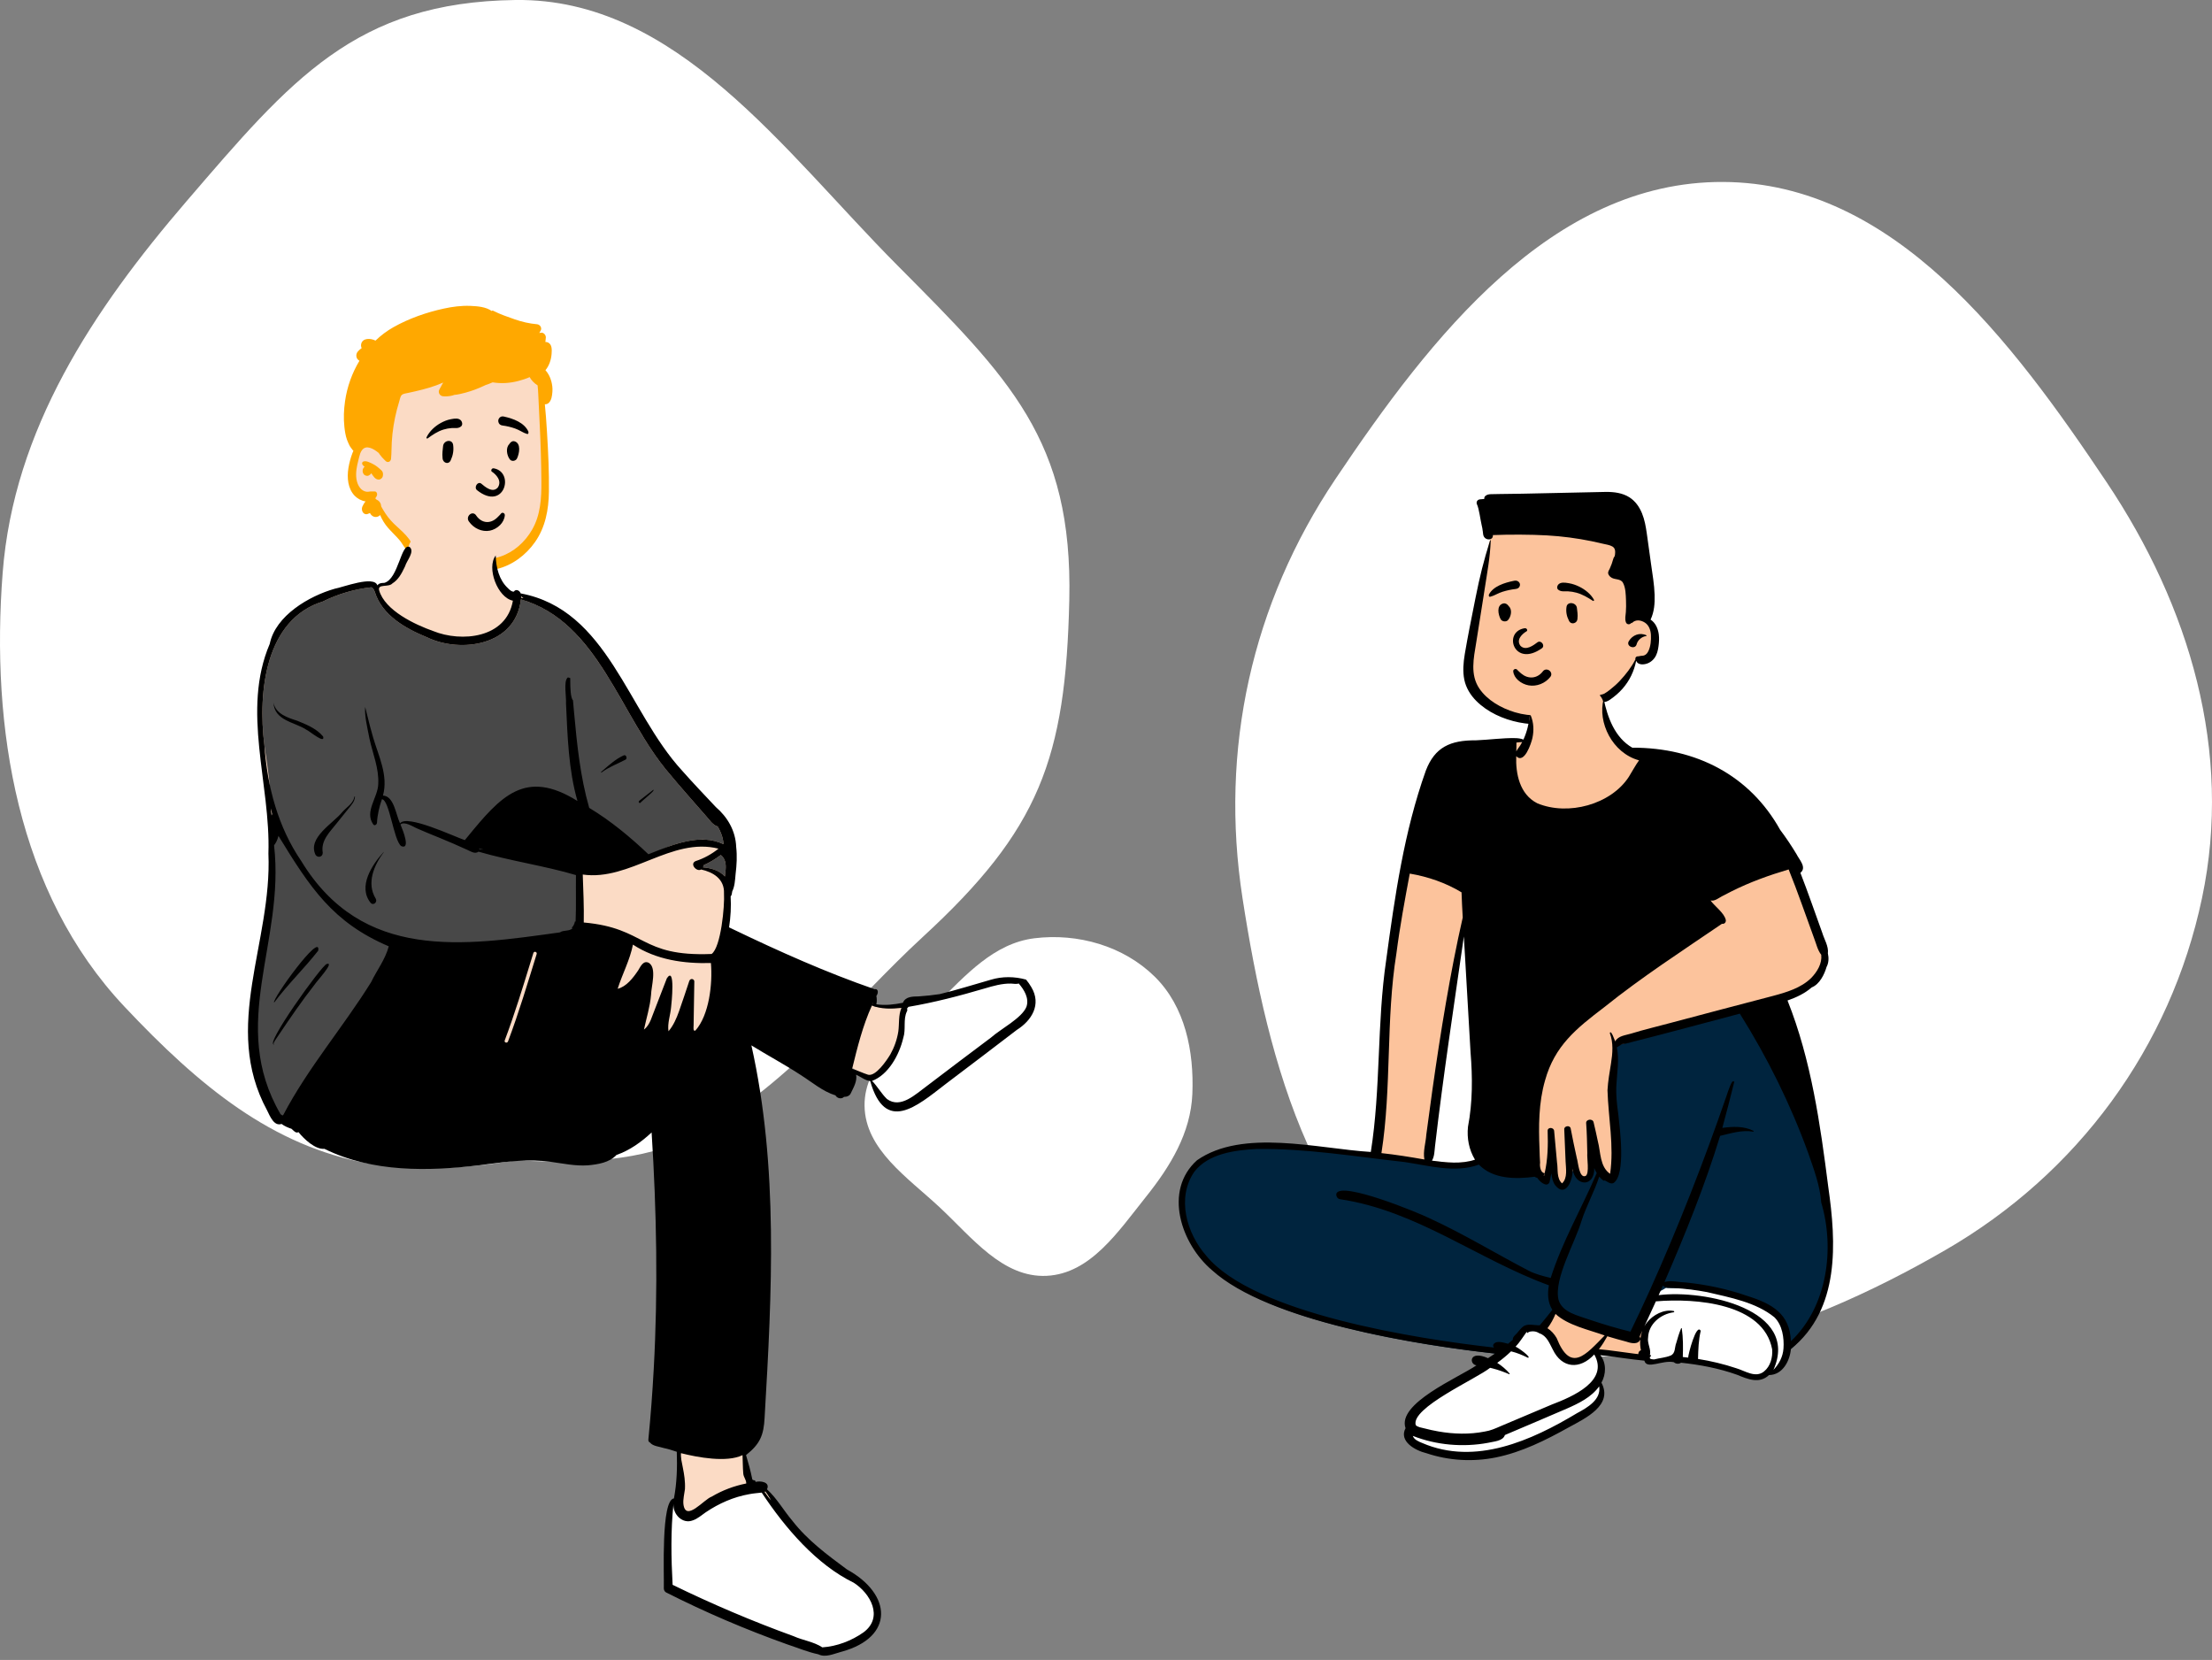 <svg width="693" height="520" viewBox="0 0 693 520" fill="none" xmlns="http://www.w3.org/2000/svg">
<rect x="0" y="0" width="693" height="520" fill="#808080" stroke="none"/>
<path fill-rule="evenodd" clip-rule="evenodd" d="M161.5 0C211.913 -0.653 245.462 47.217 280.988 82.973C316.322 118.535 336.137 137.894 335 188C333.873 237.692 325.66 259.897 289.063 293.549C267.022 313.816 245.589 341.711 217 355.974C201.143 363.885 182.5 364.5 161.5 363.5C144 366.5 129.5 366.5 115.5 364.5C85.306 359.014 62.611 340.448 38.933 315.289C5.413 279.673 -2.935 228.165 0.836 179.412C4.306 134.553 29.104 97.159 58.444 63.037C91.146 25.004 111.331 0.65 161.5 0Z" fill="white"/>
<path fill-rule="evenodd" clip-rule="evenodd" d="M327.932 399.678C314.138 400.361 304.476 387.627 294.394 378.221C284.366 368.866 271.047 360.123 270.858 346.432C270.671 332.854 283.83 323.955 293.512 314.401C302.579 305.455 311.407 295.497 324.066 293.932C337.681 292.249 352.012 296.351 361.769 305.961C371.301 315.35 374.101 329.328 373.555 342.676C373.053 354.958 366.638 365.415 358.947 375.025C350.374 385.736 341.66 398.998 327.932 399.678Z" fill="white"/>
<path fill-rule="evenodd" clip-rule="evenodd" d="M539.804 57.001C593.297 57.221 630.203 106.555 659.975 151.046C686.028 189.98 699.525 235.418 689.884 281.277C680.025 328.174 650.869 367.714 609.394 391.647C563.273 418.261 506.908 438.182 459.302 414.334C412.214 390.746 397.334 333.471 389.271 281.38C382.054 234.76 392.115 189.217 418.39 150.053C448.288 105.487 486.18 56.78 539.804 57.001Z" fill="white"/>
<path fill-rule="evenodd" clip-rule="evenodd" d="M169.816 140.546C169.442 137.005 169.926 129.604 169.958 129.154C170.163 126.312 168.928 115.087 166.592 116.121C162.674 112.777 157.456 112.039 152.577 111.686C142.441 110.954 131.659 112.636 123.832 119.989C119.962 123.808 116.194 129.362 116.497 135.145C112.98 140.626 108.023 148.145 112.404 154.554C113.893 156.601 116.261 157.364 118.131 158.914C121.895 162.186 124.256 166.883 128.055 170.135C138.119 179.885 155.21 181.922 165.098 170.832C172.745 162.801 171.508 150.785 170.163 140.546C169.259 133.662 170.545 147.454 169.816 140.546Z" fill="#FBDBC5"/>
<path fill-rule="evenodd" clip-rule="evenodd" d="M139.036 96.671C141.747 96.081 144.53 95.714 147.298 95.824L147.512 95.833C149.594 95.923 152.232 96.121 154.049 97.427C154.153 97.314 154.322 97.256 154.474 97.335C156.633 98.445 159.008 99.249 161.281 100.047C163.544 100.841 165.892 101.366 168.264 101.577C169.156 101.657 169.92 102.695 169.355 103.627C169.221 103.849 169.09 104.073 168.959 104.298C169.177 104.274 169.396 104.248 169.614 104.225C170.331 104.147 171.048 104.972 171.006 105.726C170.979 106.2 170.932 106.668 170.862 107.13C171.135 107.124 171.407 107.168 171.669 107.288C172.999 107.893 172.906 109.6 172.807 110.899C172.669 112.701 172.043 114.61 170.882 115.959C171.749 116.93 172.363 118.089 172.729 119.466C172.995 120.471 173.142 121.542 173.069 122.588L173.046 122.902C172.956 124.037 172.777 125.294 172.019 126.111C171.63 126.533 171.151 126.686 170.694 126.637C170.97 129.255 171.147 131.887 171.314 134.509L171.392 135.763C171.764 141.824 172.043 147.925 171.97 153.997C171.902 159.671 170.862 165.178 167.634 169.785C164.694 173.98 160.473 177.073 155.698 178.248C153.124 178.883 150.497 178.928 147.892 178.524C146.629 178.327 145.358 178.026 144.16 177.55C142.834 177.022 141.88 176.245 140.988 175.081C140.566 174.529 140.769 173.353 141.609 173.464C142.881 173.63 144.041 173.83 145.26 174.235L145.435 174.295C146.649 174.714 147.906 175.027 149.175 175.16C151.775 175.431 154.414 175.158 156.904 174.308C160.959 172.923 164.451 169.836 166.69 165.957C169.346 161.359 169.647 156.14 169.608 150.854C169.567 145.053 169.392 139.248 169.107 133.453L169.058 132.487C168.907 129.505 168.761 126.521 168.633 123.537C168.593 122.601 168.532 121.658 168.422 120.724C167.421 120.091 166.523 119.219 165.938 118.142C164.762 118.666 163.526 119.045 162.388 119.346C159.753 120.045 157.017 120.214 154.335 119.777C153.612 120.099 152.874 120.382 152.125 120.626C151.923 120.723 151.72 120.818 151.518 120.911C149.712 121.744 147.88 122.45 145.973 122.966L145.505 123.092C144.502 123.359 143.412 123.622 142.344 123.704C142.169 123.777 141.979 123.839 141.772 123.893C140.8 124.148 139.791 124.228 138.795 124.138C137.824 124.05 137.122 122.993 137.657 122.002C138.048 121.28 138.442 120.559 138.84 119.84C137.456 120.462 136.027 120.978 134.585 121.416C133.13 121.858 131.654 122.231 130.176 122.573C129.386 122.755 128.593 122.916 127.804 123.097C127.24 123.227 126.373 123.294 125.913 123.695C125.404 124.135 125.26 125.16 125.067 125.793C124.814 126.615 124.576 127.441 124.359 128.275C123.927 129.942 123.572 131.632 123.298 133.339C123.024 135.048 122.839 136.774 122.737 138.506C122.635 140.236 122.68 141.977 122.515 143.699C122.426 144.612 121.516 145.082 120.844 144.444C120.766 144.369 120.686 144.293 120.607 144.217L120.49 144.101C119.915 143.54 119.358 142.944 118.898 142.274C118.814 142.151 118.735 142.022 118.66 141.89C118.648 141.89 118.637 141.887 118.625 141.877L118.498 141.774C117.093 140.647 114.747 139.178 113.378 141.05C112.941 141.646 112.718 142.406 112.532 143.138L112.207 144.45C111.996 145.306 111.798 146.166 111.683 147.042C111.42 149.004 111.552 151.265 112.804 152.838C113.305 153.467 113.994 153.916 114.763 154.034C115.192 154.098 115.616 154.019 116.041 153.961C116.474 153.903 116.89 153.997 117.323 153.952C118.01 153.879 118.311 154.766 118.054 155.324C117.915 155.623 117.752 155.882 117.566 156.101C117.715 156.239 117.858 156.389 117.995 156.546C118.401 156.687 118.766 156.988 119.038 157.387C119.259 157.709 119.373 158.059 119.393 158.428C119.417 158.519 119.438 158.613 119.457 158.709L119.83 159.36C119.911 159.503 119.993 159.645 120.075 159.783C121.023 161.393 122.076 162.756 123.383 164.04C124.642 165.276 126.009 166.382 127.191 167.707L127.331 167.865C128.433 169.117 129.595 170.633 129.164 172.455C129.053 172.923 128.447 173.26 128.051 172.943C126.778 171.925 126.137 170.311 125.057 169.076C123.946 167.803 122.714 166.659 121.6 165.39C120.546 164.192 119.714 162.834 119.087 161.341C118.837 161.638 118.472 161.85 117.967 161.932C117.099 162.073 116.289 161.524 115.911 160.713C115.668 160.83 115.42 160.934 115.169 161.017C113.853 161.451 113.025 159.873 113.522 158.707C113.787 158.081 114.119 157.539 114.531 157.082C113.244 156.891 111.934 156.174 111.089 155.279C108.967 153.031 108.675 149.652 109.153 146.647C109.406 145.054 109.844 143.442 110.412 141.947C110.51 141.686 110.617 141.424 110.733 141.166C110.668 141.164 110.602 141.134 110.561 141.076C110.177 140.511 109.71 140.048 109.425 139.416C109.163 138.835 108.871 138.248 108.665 137.643C108.239 136.406 108.031 135.009 107.892 133.7C107.605 131.022 107.716 128.36 108.097 125.698C108.744 121.164 110.309 116.825 112.613 113.018C112.488 112.946 112.367 112.861 112.255 112.759L112.2 112.707L112.11 112.62C111.452 111.978 111.509 110.776 112.11 110.126L112.3 109.921C112.54 109.663 112.747 109.46 113.135 109.179C113.193 109.138 113.251 109.099 113.31 109.063C113.107 108.658 113.037 108.185 113.178 107.663C113.672 105.844 116.099 105.908 117.638 106.701C119.34 105.064 121.228 103.642 123.274 102.491C128.146 99.75 133.656 97.839 139.036 96.671ZM113.848 144.575C114.758 144.255 115.967 144.927 116.785 145.331C117.821 145.844 118.703 146.602 119.558 147.404C119.983 147.804 120.059 148.459 119.954 149.019C119.943 149.075 119.933 149.133 119.921 149.191C119.808 149.788 119.189 150.258 118.642 150.241C117.498 150.208 116.953 149.143 116.305 148.24C116.229 148.386 116.133 148.521 116.015 148.622L115.935 148.69C115.666 148.91 115.37 149.087 115.015 149.07C114.763 149.057 114.522 148.987 114.299 148.862C113.744 148.545 113.499 147.77 113.65 147.14C113.744 146.743 113.959 146.432 114.24 146.217L114.136 146.139C113.911 145.971 113.707 145.794 113.547 145.532L113.511 145.47H113.525C113.351 145.148 113.464 144.71 113.848 144.575Z" fill="#FFA800"/>
<path fill-rule="evenodd" clip-rule="evenodd" d="M149.853 165.804C148.685 165.29 147.644 164.434 146.882 163.34C146.618 162.96 146.549 162.558 146.605 162.191C146.667 161.778 146.894 161.404 147.203 161.153C147.513 160.901 147.901 160.776 148.276 160.84C148.601 160.895 148.926 161.087 149.182 161.486L149.236 161.566C149.689 162.226 150.279 162.768 150.951 163.117C151.599 163.453 152.323 163.61 153.073 163.519C154.501 163.345 155.486 162.513 156.532 161.382C156.661 161.239 156.791 161.092 156.922 160.942C157.004 160.807 157.118 160.72 157.245 160.674C157.386 160.623 157.545 160.626 157.691 160.681C157.832 160.734 157.958 160.834 158.042 160.968C158.122 161.095 158.168 161.252 158.153 161.432C158.057 162.604 157.489 163.649 156.682 164.471C155.786 165.383 154.597 166.013 153.478 166.235C152.246 166.478 150.99 166.304 149.853 165.804V165.804ZM154.06 147.728C155.371 148.587 157.369 150.591 155.959 152.721C154.298 154.599 151.907 152.446 150.729 151.472C149.637 150.717 148.41 152.658 149.423 153.539C157.936 160.334 161.391 147.952 154.723 146.717C153.989 146.581 153.716 147.462 154.06 147.728ZM138.805 139.824C138.95 137.885 141.688 137.445 141.961 139.363C142.205 141.082 141.918 142.661 141.2 144.208C140.514 145.686 138.789 144.996 138.659 143.65C138.484 141.846 138.715 141.03 138.805 139.824ZM159.654 138.966C160.035 138.427 160.587 138.059 161.247 138.267C163.311 138.917 162.703 142.075 161.978 143.613C161.584 144.448 160.311 144.659 159.736 143.924C158.798 142.725 158.349 140.331 159.541 139.15C159.574 139.089 159.609 139.028 159.654 138.966ZM141.171 131.341L141.497 131.279C142.505 131.091 143.759 130.911 144.472 131.785C144.851 132.248 144.981 133.11 144.472 133.553C143.578 134.334 142.589 134.031 141.517 134.098C140.633 134.152 139.784 134.31 138.933 134.572C137.066 135.147 135.544 136.198 133.95 137.351C133.741 137.502 133.527 137.214 133.627 137.003C134.547 135.059 136.331 133.462 138.118 132.489C139.072 131.969 140.115 131.539 141.171 131.341ZM157.772 130.47L158.022 130.525C160.737 131.137 164.265 132.359 165.551 135.235C165.6 135.641 165.548 135.728 165.506 135.785L165.492 135.804C165.457 135.853 165.43 135.92 165.266 135.975C165.221 135.964 165.175 135.951 165.129 135.938C164.539 135.772 164.073 135.542 163.622 135.304L163.132 135.044C162.564 134.744 161.991 134.455 161.384 134.241C160.088 133.786 158.755 133.465 157.402 133.293C157.108 133.256 156.826 133.149 156.603 132.966C156.392 132.793 156.23 132.552 156.156 132.233C156.061 131.819 156.088 131.506 156.294 131.133C156.449 130.853 156.67 130.659 156.925 130.547C157.184 130.434 157.479 130.407 157.772 130.47Z" fill="black"/>
<path fill-rule="evenodd" clip-rule="evenodd" d="M488.802 158.88C479.501 158.88 467.494 164.502 466.47 170.26C465.264 177.046 458.802 203.085 460.261 211.435C461.72 219.785 469.583 225.796 482.164 225.796C494.744 225.796 504.135 219.185 506.291 216.915C508.447 214.645 512.442 206.541 512.442 206.541C512.442 206.541 519.179 205.678 519.21 200.387C519.242 195.096 514.831 193.171 514.831 193.171C514.831 193.171 516.404 172.291 512.442 166.855C508.481 161.418 498.104 158.88 488.802 158.88Z" fill="#FCC39C"/>
<path fill-rule="evenodd" clip-rule="evenodd" d="M467.038 169.331C467.045 169.21 466.862 169.196 466.827 169.303C464.821 175.691 463.584 180.669 462.281 187.219L461.897 189.145C460.869 194.284 459.831 199.43 458.954 204.593L458.903 204.902C458.463 207.574 458.21 210.273 458.761 212.951C459.275 215.455 460.681 217.75 462.506 219.578C466.033 223.111 470.934 225.317 475.865 226.304C478.358 226.803 480.93 226.995 483.471 226.822C484.737 226.736 486.002 226.564 487.242 226.31L487.379 226.282C488.629 226.022 489.738 225.712 490.402 224.579C490.569 224.293 490.502 223.804 490.151 223.657C489.49 223.382 489.003 223.267 488.281 223.346C487.591 223.422 486.918 223.622 486.236 223.747C484.934 223.985 483.61 224.105 482.285 224.134C479.682 224.189 477.072 223.875 474.584 223.126C470.308 221.84 465.964 219.379 463.466 215.698C460.527 211.368 461.697 206.112 462.476 201.33L462.499 201.185C463.288 196.297 464.067 191.409 464.824 186.518L465.147 184.422C465.995 178.883 466.796 174.929 467.038 169.331ZM510.448 155.774C508.314 154.418 505.663 154.085 503.156 154.104L502.842 154.108C499.633 154.155 483.478 154.525 478.069 154.639L476.782 154.665C475.079 154.696 471.644 154.729 469.875 154.76L469.773 154.762C468.904 154.778 468.036 154.784 467.168 154.811L467.041 154.815C466.39 154.842 465.849 154.936 465.34 155.377C465.081 155.601 464.98 155.943 465.003 156.268L465.007 156.31L463.718 156.419C462.843 156.494 462.38 157.25 462.727 158.016L462.745 158.053C463.362 159.322 463.834 163.016 464.165 164.381C464.339 165.099 464.478 165.829 464.56 166.563C464.625 167.14 464.632 167.72 464.966 168.228C465.679 169.312 467.684 169.303 467.72 167.767C467.722 167.718 467.72 167.671 467.715 167.625C472.761 167.412 479.649 167.432 484.688 167.723C489.395 167.994 494.08 168.61 498.691 169.552C499.859 169.791 501.024 170.051 502.18 170.334C503.129 170.564 504.294 170.701 505.142 171.195C506.092 171.751 506.074 172.747 505.971 173.696C505.86 174.701 505.676 174.183 505.414 175.1L505.398 175.158C505.128 176.152 504.793 177.135 504.351 178.07C504.099 178.603 503.692 179.116 503.847 179.73C503.933 180.076 504.217 180.445 504.477 180.687C505.663 181.784 507.668 181.085 508.474 182.587C509.318 184.159 509.339 186.287 509.41 188.026L509.415 188.128C509.467 189.326 509.452 190.527 509.37 191.722C509.297 192.811 508.995 193.89 509.382 194.936C509.664 195.697 510.584 195.768 511.066 195.149C511.121 195.078 511.172 195.005 511.219 194.932L511.266 194.859L511.269 194.86C511.223 194.93 511.181 195.001 511.14 195.073C511.095 195.154 511.205 195.242 511.272 195.173C512.406 193.984 514.062 194.221 515.345 195.053C516.644 195.899 517.157 197.506 517.224 198.947C517.299 200.546 517.152 202.42 516.46 203.897C516.169 204.522 515.753 205.097 515.063 205.335C514.75 205.443 514.452 205.428 514.126 205.454C513.787 205.479 513.379 205.643 513.05 205.621C512.622 205.592 512.238 206.062 512.359 206.457L512.368 206.483C512.375 206.502 512.381 206.521 512.388 206.538C512.372 206.552 512.355 206.57 512.344 206.595C511.099 209.046 509.392 211.228 507.505 213.251C506.559 214.263 505.511 215.193 504.415 216.053C503.874 216.478 503.304 216.903 502.703 217.245C502.503 217.357 502.32 217.433 502.095 217.495C501.99 217.523 501.871 217.537 501.769 217.57L501.664 217.605C501.657 217.607 501.65 217.609 501.643 217.611C501.342 217.644 501.088 217.837 500.988 218.138C500.727 218.925 501.201 219.619 502.01 219.835C502.887 220.072 503.713 219.657 504.408 219.181L504.454 219.149C505.871 218.165 507.177 217.062 508.307 215.774C510.543 213.231 511.944 210.287 512.593 207.031C512.753 207.364 512.969 207.654 513.345 207.856C513.928 208.172 514.624 208.172 515.263 208.066C516.549 207.856 517.645 207.1 518.377 206.077C519.137 205.016 519.421 203.728 519.593 202.473C519.763 201.217 519.846 199.956 519.676 198.696C519.432 196.887 518.644 195.099 517.112 194.107C518.259 191.7 518.461 189.001 518.379 186.365C518.279 183.119 517.697 179.838 517.25 176.622L515.979 167.481V167.481L515.927 167.113C515.62 164.962 515.246 162.8 514.411 160.774C513.587 158.777 512.335 156.972 510.448 155.774ZM515.799 199.018C513.698 198.036 511.43 198.941 510.299 200.846C509.316 202.502 512.239 203.597 512.726 201.89L512.74 201.837C513.061 200.544 514.369 199.427 515.733 199.253C515.846 199.238 515.93 199.08 515.799 199.018Z" fill="black"/>
<path fill-rule="evenodd" clip-rule="evenodd" d="M482.643 214.306C483.847 213.836 484.921 213.051 485.707 212.048C485.98 211.7 486.051 211.331 485.993 210.995C485.929 210.616 485.695 210.273 485.376 210.043C485.057 209.812 484.656 209.698 484.27 209.756C483.934 209.807 483.599 209.983 483.334 210.349L483.279 210.422C482.812 211.027 482.203 211.524 481.51 211.844C480.842 212.152 480.094 212.296 479.321 212.212C477.848 212.053 476.833 211.29 475.753 210.253C475.62 210.123 475.486 209.988 475.351 209.851C475.266 209.726 475.149 209.646 475.018 209.604C474.872 209.558 474.708 209.561 474.557 209.611C474.412 209.659 474.282 209.751 474.195 209.874C474.113 209.99 474.066 210.134 474.081 210.299C474.18 211.373 474.766 212.332 475.598 213.084C476.523 213.92 477.749 214.499 478.903 214.701C480.174 214.925 481.47 214.765 482.643 214.306V214.306ZM478.303 197.738C476.951 198.525 474.89 200.362 476.345 202.315C478.057 204.036 480.524 202.062 481.739 201.169C482.866 200.478 484.132 202.257 483.086 203.065C474.305 209.293 470.741 197.944 477.619 196.812C478.376 196.687 478.658 197.494 478.303 197.738ZM494.039 190.493C493.89 188.716 491.065 188.313 490.783 190.071C490.532 191.646 490.828 193.093 491.569 194.512C492.276 195.866 494.055 195.234 494.19 194.001C494.37 192.347 494.132 191.599 494.039 190.493ZM472.533 189.707C472.139 189.212 471.571 188.875 470.889 189.066C468.76 189.662 469.388 192.557 470.135 193.966C470.542 194.731 471.855 194.925 472.448 194.252C473.416 193.153 473.879 190.958 472.649 189.876C472.616 189.82 472.579 189.764 472.533 189.707ZM491.599 182.718L491.262 182.661C490.222 182.489 488.929 182.323 488.193 183.125C487.802 183.549 487.668 184.339 488.193 184.746C489.116 185.461 490.136 185.184 491.242 185.244C492.153 185.295 493.029 185.439 493.907 185.679C495.833 186.207 497.402 187.169 499.047 188.226C499.263 188.365 499.483 188.101 499.38 187.907C498.431 186.126 496.59 184.662 494.747 183.77C493.764 183.294 492.687 182.899 491.599 182.718ZM474.474 181.92L474.216 181.97C471.415 182.531 467.776 183.651 466.45 186.287C466.399 186.659 466.453 186.739 466.496 186.791L466.511 186.809C466.546 186.853 466.575 186.915 466.744 186.966C466.79 186.955 466.838 186.944 466.885 186.932C467.493 186.779 467.975 186.569 468.44 186.351L468.945 186.112C469.531 185.837 470.122 185.572 470.748 185.376C472.085 184.959 473.46 184.664 474.856 184.507C475.159 184.473 475.45 184.375 475.68 184.208C475.898 184.049 476.065 183.828 476.141 183.535C476.239 183.156 476.211 182.869 475.999 182.527C475.839 182.271 475.611 182.093 475.348 181.99C475.081 181.886 474.776 181.862 474.474 181.92Z" fill="black"/>
<path fill-rule="evenodd" clip-rule="evenodd" d="M321.308 307.583C319.983 307.172 318.327 307.067 316.877 306.992C311.751 306.667 306.524 309.301 301.498 310.489C299.298 311.075 296.969 311.766 294.615 312.28C292.524 312.586 290.364 312.815 288.191 312.961C286.435 313.018 284.392 312.873 283.792 314.863C280.263 315.601 277.138 315.908 273.774 315.281C274.089 314.125 274.268 312.917 273.943 311.672C274.107 311.377 274.331 310.978 274.451 310.709H274.046C268.141 308.161 261.755 306.42 255.818 303.78C248.069 300.769 236.658 294.952 227.705 290.98C228.311 287.396 228.536 283.755 228.279 280.216L228.639 279.902C228.757 279.207 228.941 278.374 229.273 277.744C229.696 276.536 229.706 274.887 229.873 273.521C230.223 270.851 230.457 266.829 229.82 263.658C229.542 259.358 226.853 256.042 223.954 253.383C220.394 249.588 216.83 245.885 213.354 241.943C194.121 220.804 192.6 194.18 162.49 186.088L162.476 185.963C162.238 185.677 162.141 185.451 161.871 185.902C160.877 185.491 159.637 185.526 158.805 184.831C157.327 183.378 156.278 181.7 155.592 179.709C155.064 175.945 155.438 170.143 152.379 167.735C148.982 165.541 130.931 163.979 129.374 168.776C128.408 169.754 127.969 170.996 127.667 172.517C126.661 174.568 126.027 176.842 125.014 178.925C122.86 183.596 121.463 182.56 117.661 183.628C117.248 182.636 115.995 182.836 115.081 182.98C104.022 184.655 90.539 189.228 85.803 200.435L86.206 200.379C78.033 216.934 83.334 237.988 84.796 255.532C85.978 271.127 84.626 286.795 81.412 301.342C77.468 316.773 77.241 334.035 85.067 348.003C85.863 349.602 86.831 351.861 88.545 350.858C89.484 351.624 90.539 352.152 91.996 352.613C92.398 352.927 92.814 353.454 93.234 353.68C93.254 353.71 93.931 353.29 93.966 353.278C95.246 355.247 165.497 361.825 172.788 362.847C179.211 363.682 187.697 365.813 192.932 360.819C197.257 359.486 201.783 356.018 205.24 352.574C207.338 385.37 208.498 452.536 210.37 453.004C211.189 453.304 212.294 453.662 213.221 453.949C213.227 456.305 213.39 458.982 213.218 461.298C212.93 463.915 212.202 467.004 211.873 469.754C210.457 469.652 210.04 471.183 209.876 472.223C208.653 480.815 208.69 487.742 208.777 497.186C223.15 506.313 239.995 511.333 256.168 517.231C257.717 518.486 261.074 517.129 262.862 516.79C269.072 515.471 276.128 511.573 274.56 504.424C273.413 499.041 268.594 495.944 264.538 492.778C260.1 489.311 255.422 485.848 251.341 481.721C248.066 478.396 245.621 475.816 242.891 472.063C241.679 470.318 240.388 467.451 238.759 466.165C240.48 463.964 237.002 466.027 235.686 466.154C234.911 462.223 233.952 458.45 232.802 454.679L233.92 454.734C237.59 451.039 239.648 433.299 239.903 428.037C241.743 393.729 241.699 354.187 234.319 325.294C239.925 329.015 246.072 332.124 251.647 335.804C255.163 338.025 258.729 341.107 262.67 342.184C262.927 342.979 263.866 343.288 264.379 342.509C265.084 342.603 265.993 342.288 266.071 341.941C266.792 340.351 267.837 338.637 267.712 336.909C267.712 336.909 266.744 334.488 266.744 334.488C268.912 335.439 271.27 337.438 273.584 337.622C278.259 354.452 287.471 345.024 296.335 338.474C301.684 334.444 307.536 329.994 313.165 325.697C317.942 321.601 327.267 317.714 322.696 309.601" fill="#FBDBC5"/>
<path fill-rule="evenodd" clip-rule="evenodd" d="M117.255 185.03C117.03 184.541 116.759 184.069 116.343 183.976C111.099 184.533 105.904 186.074 101.084 188.456C83.266 194.002 80.697 216.491 82.839 233.534C82.861 233.844 82.963 234.497 83.116 235.481C83.87 240.31 85.866 253.103 85.674 272.422C85.597 280.14 83.88 288.205 82.173 296.228C80.471 304.229 78.778 312.188 78.728 319.717C78.635 333.558 85.008 346.208 87.486 349.368C92.23 355.42 100.912 342.378 110.608 327.813C121.022 312.171 132.605 294.771 141.738 297.374C146.909 298.848 172.7 296.377 181.15 293.894C181.719 293.727 181.635 286.405 181.565 280.358C181.515 276.043 181.473 272.377 181.681 272.422C190.019 274.236 203.46 267.988 208.23 265.771C209.048 265.391 209.611 265.13 209.849 265.047C215.438 263.121 221.397 261.912 226.677 264.457C226.555 262.483 225.849 260.593 224.863 258.924C223.647 258.599 222.742 257.491 221.877 256.433C221.573 256.061 221.273 255.694 220.967 255.37C219.669 253.867 218.359 252.375 217.049 250.883C214.595 248.089 212.141 245.295 209.765 242.422C204.541 236.361 200.325 228.993 196.104 221.615C187.762 207.036 179.399 192.418 163.187 187.774C161.573 202.348 144.282 204.673 133.863 199.686L133.467 199.522L133.078 199.359C126.699 196.662 119.625 192.61 117.395 185.345L117.301 185.131L117.255 185.03ZM227.331 272.422C227.493 270.57 227.198 268.913 225.804 267.841C224.134 269.126 222.344 270.194 220.448 271.036C220.454 271.272 220.348 271.523 220.252 271.708C222.748 271.922 225.347 272.617 227.099 274.58C227.184 273.862 227.268 273.142 227.331 272.422Z" fill="#484848"/>
<path fill-rule="evenodd" clip-rule="evenodd" d="M238.964 466.792L239.2 467.149C247.801 480.161 257.317 489.955 267.416 494.971L267.755 495.138L267.787 495.158C270.666 496.971 273.056 499.847 273.994 502.799C275.091 506.255 274.163 509.513 271.047 511.895L270.951 511.967L270.936 511.978C267.013 514.742 262.385 516.461 257.838 516.804L257.67 516.816L257.449 516.831L257.261 516.706C256.055 515.903 254.895 515.442 252.417 514.675L251.373 514.353L250.942 514.217L250.728 514.148C249.823 513.856 249.217 513.634 248.582 513.356L248.38 513.267L247.705 513.021C235.579 508.593 223.599 503.519 211.81 497.824L211.117 497.489L210.055 496.971L210.03 496.52C209.491 486.625 209.513 478.726 210.281 471.286L210.307 471.043L211.689 471.184C211.487 474.085 214.18 476.54 216.723 475.614L216.8 475.585L216.836 475.572L216.942 475.537C217.658 475.288 218.254 474.927 219.314 474.15L220.098 473.57L220.298 473.425L220.443 473.323C220.513 473.273 220.581 473.226 220.65 473.179L220.746 473.114C225.102 470.174 229.789 468.194 234.55 467.351C234.942 467.274 235.348 467.208 235.791 467.148L236.282 467.085L236.786 467.028L238.351 466.863L238.964 466.792ZM319.351 307.218L319.663 307.578C320.694 308.769 321.477 309.936 321.972 311.14C322.59 312.641 322.72 314.129 322.26 315.567L322.223 315.678L322.214 315.699C321.44 317.616 319.624 319.31 316.149 321.782L315.621 322.154C315.064 322.543 313.561 323.589 313.107 323.913L312.907 324.057C312.09 324.646 311.475 325.122 310.984 325.556L310.903 325.628L309.741 326.499L307.351 328.293L305.577 329.626L304.357 330.544C299.693 334.055 295.191 337.463 290.793 340.813L290.569 340.976L290.393 341.107L290.141 341.297L289.785 341.569V341.569L288.601 342.482L288.365 342.663L288.132 342.839L287.896 343.016L287.657 343.192L287.422 343.363C285.017 345.1 283.244 345.96 281.356 346.079C280.013 346.163 278.746 345.806 277.568 344.962L277.484 344.901L277.447 344.874L277.321 344.751L277.215 344.646L277.111 344.542L277.009 344.437C276.468 343.874 275.976 343.263 275.204 342.232L274.554 341.359L274.294 341.014L274.102 340.763L273.965 340.586C273.543 340.042 273.222 339.664 272.859 339.283L272.739 339.158L271.918 338.315L272.987 337.91C277.301 336.274 280.827 331.075 282.276 325.124L282.328 324.91L282.338 324.877C282.6 324.083 282.695 323.269 282.72 321.94L282.733 320.926L282.739 320.592L282.744 320.367L282.751 320.146C282.806 318.555 282.969 317.649 283.436 316.646L283.495 316.521L283.515 316.481L283.539 316.443C283.568 316.398 283.571 316.391 283.559 316.367L283.313 315.918L283.605 315.516C283.733 315.338 283.875 315.163 284.041 314.975L284.113 314.893L284.275 314.713L284.504 314.674C291.72 313.444 299.127 311.631 307.953 309.037L308.841 308.775L309.284 308.647L309.582 308.561L309.878 308.478C312.797 307.659 314.58 307.344 316.618 307.372L316.791 307.375C316.98 307.379 317.141 307.39 317.414 307.417L317.696 307.445L317.826 307.457L317.95 307.466C318.409 307.5 318.653 307.482 318.892 307.395L318.921 307.384L319.351 307.218Z" fill="white"/>
<path fill-rule="evenodd" clip-rule="evenodd" d="M120.376 182.6C124.891 181.417 125.663 169.746 128.389 171.408C129.965 172.886 127.387 175.674 126.931 177.342L126.731 177.765C125.806 179.708 124.76 181.644 122.937 182.765C121.765 184.095 118.262 182.789 118.777 184.907C120.576 191.292 130.12 195.713 135.745 197.701C144.488 201.242 158.632 200.044 160.687 188.174C155.891 187.227 152.345 177.897 155.301 174.013C155.402 177.786 156.358 181.68 159.105 184.237L159.256 184.387C159.74 184.862 160.366 185.43 160.99 185.325C161.598 184.411 162.779 184.931 163.127 185.895C190.432 190.984 196.515 222.739 213.71 241.43C217.145 245.329 220.736 249.062 224.281 252.843C227.901 255.94 230.462 260.257 230.641 265.327C230.964 268.146 230.804 270.969 230.458 273.793L230.434 274.048C230.273 275.798 230.178 277.678 229.406 279.231C229.272 279.758 229.326 280.423 228.904 280.795C229.088 284.017 228.913 287.297 228.407 290.509L229.725 291.143C244.221 298.105 258.886 304.667 274.002 309.886C275.294 309.633 275.188 311.253 274.563 311.989C274.728 312.855 274.746 313.755 274.552 314.612C277.32 315.04 280.132 314.684 282.864 314.14C283.728 312.087 286.025 312.197 287.8 312.139C290.006 311.99 292.209 311.758 294.399 311.428C299.795 310.128 305.094 308.418 310.438 306.915C314.014 305.83 317.871 305.882 321.459 306.88C322.068 307.617 322.631 308.403 323.106 309.238C326.385 314.721 323.154 319.745 318.576 322.625C311.232 328.238 303.886 333.844 296.508 339.405L295.973 339.818C287.196 346.591 277.321 355.165 272.634 338.679C271.059 338.48 269.678 337.339 268.21 336.667C268.605 338.645 267.426 340.644 266.613 342.34C266.263 343.306 265.306 343.624 264.422 343.615C263.666 344.415 262.246 344.1 261.752 343.151C257.739 341.913 254.424 339.022 250.873 336.775C245.823 333.468 240.526 330.649 235.403 327.482C243.913 365.47 241.832 405.039 239.567 443.708L239.551 444.057C239.271 449.702 238.07 452.373 233.727 455.834C234.484 458.322 235.16 460.82 235.676 463.38C235.859 463.974 236.697 463.415 236.704 464.23C238.247 463.841 241.383 464.257 240.289 466.558C243.386 469.361 245.484 473.158 248.199 476.354C252.981 482.534 259.232 487.134 265.362 491.666C279.452 499.408 280.26 512.823 263.774 517.405L263.609 517.447C261.338 518.036 258.604 519.383 256.404 518.249C253.112 517.566 249.844 516.182 246.623 515.128C233.654 510.501 220.969 505.083 208.678 498.856C208.232 498.63 207.98 498.113 207.969 497.595C208.106 493.323 207.03 469.909 211.139 469.405C212.056 464.622 212.2 459.684 212.034 454.802C210.701 454.35 209.353 453.914 207.972 453.631C206.632 453.176 204.536 453.074 203.638 451.903C203.316 451.777 203.079 451.466 203.127 450.975C203.853 443.638 204.404 436.282 204.805 428.916C206.18 404.213 205.713 379.434 204.147 354.758C200.92 357.767 197.243 360.402 193.148 361.803C190.889 364.244 187.265 364.768 184.181 365.064C180.214 365.329 176.317 364.474 172.402 363.943C165.754 363.04 159.153 363.839 152.554 364.724L150.298 365.027C134.142 366.938 116.681 367.333 101.623 359.888C98.787 360.159 95.268 356.855 93.499 354.648C92.718 355.168 91.951 354.152 91.328 353.618C90.301 353.281 89.136 352.798 88.204 352.093C85.839 352.927 84.564 349.617 83.665 347.817C69.409 321.495 85.286 295.294 84.092 267.381C84.815 245.498 75.557 222.699 84.504 201.711C86.315 192.83 96.901 186.691 104.869 184.434C107.437 183.977 117.158 180.187 118.229 183.374C118.735 182.657 119.6 182.603 120.376 182.6ZM238.633 467.584C237.297 467.738 235.994 467.827 234.673 468.088C229.853 468.941 225.256 470.953 221.114 473.748C219.772 474.65 218.575 475.786 217.036 476.289C213.872 477.527 210.763 474.452 210.995 471.128C210.113 479.482 210.265 488.079 210.722 496.476C223.095 502.511 235.746 507.892 248.626 512.566C251.526 513.877 254.961 514.296 257.624 516.068C262.167 515.759 266.739 514.04 270.554 511.351C276.882 506.617 272.681 499.108 267.435 495.804C255.887 490.186 246.057 478.815 238.633 467.584ZM213.33 455.228C213.089 457.705 214.834 461.563 214.588 466.499C214.399 468.04 213.953 469.655 214.108 471.202C214.818 476.942 220.583 469.648 222.965 468.849C226.346 466.843 230.021 465.478 233.798 464.731C233.775 463.408 232.962 462.879 232.855 461.571C232.702 459.644 232.71 457.793 232.629 455.847C227.717 458.256 218.541 456.553 213.33 455.228ZM239.797 467.209C239.712 467.271 239.621 467.323 239.528 467.37C240.211 468.261 240.802 469.251 241.612 470.017L241.267 469.44C240.806 468.67 240.335 467.903 239.797 467.209ZM87.234 261.851C86.987 262.935 86.536 263.955 85.861 264.823C89.348 295.306 71.406 320.719 87.902 349.062C88.11 349.167 88.3 349.297 88.484 349.46C88.581 349.391 88.678 349.317 88.773 349.244C96.504 334.494 107.51 321.77 116.28 307.654C117.963 304.111 120.733 300.545 121.794 296.451C104.172 288.949 97.132 278.002 87.234 261.851ZM319.153 308.089C318.406 308.377 317.575 308.14 316.777 308.124C313.946 308.059 311.18 308.855 308.472 309.66C300.597 311.982 292.68 314.038 284.611 315.414C284.448 315.596 284.292 315.781 284.15 315.977C284.29 316.232 284.312 316.551 284.109 316.868C282.892 319.375 283.876 322.445 282.991 325.128C281.71 330.561 278.302 336.688 273.216 338.616C274.913 340.359 276.128 342.601 277.875 344.283C282.169 347.456 286.899 342.727 290.404 340.191C297.079 335.107 303.771 330.059 310.481 325.031C313.487 322.345 320.138 318.959 321.576 315.4C322.498 312.672 320.82 310.013 319.153 308.089ZM273.156 315.016C270.283 321.333 268.624 328.049 266.965 334.832C268.691 335.343 270.28 336.145 271.976 336.684C274.365 337.264 277.738 332.286 278.936 330.31C280.171 328.1 281.036 325.672 281.437 323.128C281.775 320.637 281.415 318.05 282.42 315.742C279.307 316.085 276.15 316.157 273.156 315.016ZM102.357 301.981C105.055 301.166 98.918 307.747 98.564 308.449C94.573 313.529 90.917 318.895 87.289 324.276L86.189 325.91C86.083 326.076 85.355 327.236 85.882 327.089C85.93 327.075 85.952 327.143 85.914 327.172C82.559 327.812 100.739 302.429 102.357 301.981ZM168.129 298.875C168.347 298.166 167.311 297.863 167.093 298.568L166.405 300.801C163.81 309.238 161.23 317.687 158.128 325.927C157.869 326.619 158.906 326.92 159.164 326.236C162.538 317.269 165.295 308.055 168.129 298.875ZM198.297 295.921C197.351 300.762 194.961 305.126 193.511 309.753C196.233 309.106 198.33 306.371 199.916 304.019L199.964 303.941C200.712 302.699 201.582 300.759 203.282 301.635C205.862 303.251 204.014 308.982 203.966 311.699C203.638 315.423 202.516 318.906 201.75 322.523C203.717 321.074 204.282 318.216 205.241 315.989L208.931 306.446V306.446C211.643 302.439 210.383 314.438 210.243 315.571C210.023 318.058 209.051 320.561 209.432 323.065C210.962 321.29 211.925 319.06 212.735 316.798C213.858 313.651 214.883 310.463 215.951 307.295C216.321 306.28 217.722 306.636 217.519 307.754C217.45 311.349 217.395 314.945 217.342 318.54L217.302 321.236C217.295 321.748 217.06 323.241 217.879 322.828C222.18 317.961 223.283 308.228 222.723 301.689C214.269 301.909 205.643 300.727 198.297 295.921ZM273.534 314.08C273.499 314.198 273.459 314.317 273.42 314.436C273.444 314.441 273.47 314.447 273.494 314.454C273.51 314.328 273.524 314.204 273.534 314.08ZM85.889 314.08C84.951 313.333 100.715 291.511 99.693 297.81C95.296 303.42 90.167 308.337 85.889 314.08ZM225.099 265.859C210.358 262.125 197.376 276.074 182.572 273.967C182.743 278.962 182.981 283.992 182.887 288.99C202.547 290.739 200.31 299.761 222.942 298.852C225.867 296.74 227.068 283.796 226.821 279.889C227.01 275.269 223.322 273.195 219.649 272.385C218.322 273.248 215.941 270.671 217.912 269.764C220.506 268.923 222.933 267.6 225.099 265.859ZM116.345 183.976C111.1 184.533 105.906 186.074 101.086 188.456C83.268 194.002 80.699 216.491 82.841 233.534C83.729 246.494 87.157 259.169 94.363 269.708C113.55 301.257 145.328 296.262 175.429 292.089C176.514 291.275 178.352 291.853 179.398 290.777C179.289 290.737 179.19 290.681 179.106 290.611C179.608 290.189 179.997 289.447 180.113 288.659L180.33 288.682V288.682C180.542 283.789 180.372 278.992 180.441 274.138C170.55 271.213 159.943 269.718 149.919 266.805C148.78 267.662 147.466 266.676 146.353 266.21C143.468 264.887 140.557 263.63 137.625 262.433L136.891 262.135C134.98 261.363 133.07 260.571 131.176 259.745L130.467 259.434C129.382 258.955 126.643 257.185 125.46 258.29L125.555 258.512C126.257 260.163 128.674 266.271 125.703 265.063C123.29 263.236 122.039 250.497 119.649 250.384C118.827 252.756 118.238 255.217 118.104 257.753C118.055 258.323 117.36 258.804 116.942 258.271C114.107 254.246 118.389 249.862 118.503 245.614C118.773 240.674 116.746 236.052 115.737 231.324L115.675 230.998C115.082 227.93 114.161 224.211 114.406 221.46L114.994 223.848C115.584 226.238 116.188 228.628 116.881 230.984C118.602 236.868 121.709 242.931 119.982 249.227C123.446 249.351 124.031 255.246 125.332 257.938C127.437 254.993 142.249 262.055 145.629 263.188L146.281 262.39C156.867 249.448 164.509 240.688 180.915 250.926C178.081 241.067 177.807 230.596 177.324 220.358C177.49 218.41 176.446 213.273 177.918 212.209C178.173 212.25 178.422 212.333 178.656 212.444L178.656 213.453C178.663 215.408 178.748 218.649 179.508 219.385L179.857 223.256C180.77 233.321 181.806 243.378 184.594 253.078C191.285 257.111 197.39 262.162 203.133 267.61L203.787 267.353C210.884 264.551 219.423 260.96 226.678 264.457C226.557 262.483 225.85 260.593 224.865 258.924C223.221 258.484 222.145 256.615 220.969 255.37C217.239 251.05 213.411 246.829 209.767 242.422C194.219 224.386 187.605 194.769 163.189 187.774C161.575 202.348 144.284 204.673 133.864 199.686L133.469 199.522C126.992 196.826 119.672 192.758 117.397 185.345L117.303 185.131C117.069 184.608 116.79 184.075 116.345 183.976ZM120.188 266.913C120.207 266.891 120.244 266.921 120.228 266.946C117.192 271.054 114.721 276.657 117.739 281.564C118.296 282.669 116.993 283.73 116.159 282.888C111.971 277.76 116.617 270.809 120.188 266.913ZM225.806 267.841C224.136 269.126 222.346 270.194 220.45 271.036C220.456 271.272 220.35 271.523 220.253 271.708C222.749 271.922 225.349 272.617 227.101 274.58C227.186 273.862 227.269 273.142 227.333 272.422C227.494 270.57 227.2 268.913 225.806 267.841ZM111.015 249.682L111.035 249.583C111.048 249.47 111.206 249.463 111.202 249.583C111.144 251.051 110.153 252.096 109.314 253.141C108.068 254.693 106.823 256.244 105.577 257.794C103.494 260.497 100.425 263.214 101.115 267.129C101.128 268.52 99.512 268.818 98.856 267.795C96.249 262.432 104.457 257.869 107.224 254.41C108.523 252.912 110.571 251.81 111.015 249.682V249.682ZM150.099 265.782C150.138 265.849 150.166 265.921 150.181 265.995C150.618 266.045 151.053 266.099 151.488 266.156L150.099 265.782V265.782ZM84.807 253.24C84.885 253.8 84.958 254.362 85.028 254.924L85.097 255.486L85.107 255.437C85.143 255.291 85.21 255.164 85.298 255.063L85.328 255.03C85.147 254.436 84.974 253.839 84.807 253.24ZM204.648 247.439C205.694 247.319 200.955 250.994 200.693 251.448C200.311 251.807 199.864 251.17 200.272 250.86C201.744 249.74 203.196 248.59 204.648 247.439ZM195.427 236.629C196.155 236.308 196.649 237.615 195.959 237.979C193.445 239.305 190.786 240.244 188.469 241.989C188.367 242.065 188.24 241.887 188.336 241.805L188.615 241.568C190.749 239.74 192.88 237.754 195.427 236.629ZM85.675 220.105C86.378 223.674 90.18 224.846 93.131 225.797L94.053 226.175C96.659 227.251 99.359 228.461 101.233 230.733C101.968 233.296 96.725 228.831 95.993 228.605C92.413 226.211 85.944 225.804 85.675 220.105ZM163.296 186.784C163.316 186.965 163.326 187.15 163.331 187.336C163.552 187.336 163.771 187.338 163.991 187.345C163.734 187.183 163.499 186.998 163.296 186.784Z" fill="black"/>
<path fill-rule="evenodd" clip-rule="evenodd" d="M460.835 352.268C460.484 355.794 461.203 359.16 462.916 362.007L463.474 362.933L462.413 363.289C460.482 363.938 458.335 364.253 455.848 364.253C453.29 364.253 450.629 363.911 448.491 363.636L447.122 363.46L447.794 362.317C448.335 361.399 448.435 360.287 448.541 359.109C448.57 358.793 448.599 358.466 448.638 358.142C450.663 340.747 453.224 323.125 455.701 306.084C456.353 301.599 457.026 296.962 457.68 292.401L459.555 292.47C460.06 300.913 460.549 309.499 461.023 317.802C461.231 321.453 461.439 325.104 461.649 328.755C462.397 337.984 462.139 345.458 460.835 352.268M460.07 456.579C462.824 456.579 465.583 456.303 468.271 455.76C476.681 454.064 484.322 450.063 490.824 446.446C491.156 446.265 491.493 446.084 491.838 445.898C494.384 444.53 497.551 442.828 499.537 440.752C501.714 438.474 502.089 436.204 500.716 433.608L500.499 433.198L500.726 432.792C502.148 430.249 502.042 427.104 500.469 425.142L499.147 423.494L501.32 423.716C503.512 423.939 505.722 424.242 507.858 424.535C510.229 424.86 512.68 425.196 515.095 425.42L515.766 425.483L515.92 426.104C516.006 426.45 516.112 426.66 516.857 426.66C517.503 426.66 518.371 426.478 519.289 426.286C520.43 426.047 521.722 425.777 522.968 425.777C523.516 425.777 524.009 425.827 524.475 425.93L524.747 425.99L524.94 426.18C525.063 426.302 525.274 426.377 525.488 426.377C525.651 426.377 525.801 426.334 525.902 426.258L526.207 426.029L526.593 426.07C533.324 426.78 539.128 428.026 544.336 429.879L544.359 429.887L544.472 429.934C546.356 430.715 548.303 431.522 550.076 431.522C551.372 431.522 552.425 431.099 553.389 430.189L553.661 429.932L554.045 429.929C557.944 429.894 559.726 425.527 559.972 422.599L560.003 422.231L560.301 421.991C567.096 416.513 571.107 408.99 572.565 398.991C573.892 389.883 572.873 380.281 571.701 372.088C568.989 350.858 566.161 331.825 558.973 313.774L558.637 312.931L559.532 312.622C562.637 311.55 565.009 310.271 566.786 308.712L566.909 308.604L567.064 308.543C569.61 307.538 570.858 303.828 571.179 302.716L571.205 302.626L571.25 302.543C571.769 301.586 571.889 300.254 571.579 298.889L571.545 298.742L571.565 298.593C571.732 297.297 571.175 295.942 570.586 294.508C570.316 293.853 570.038 293.175 569.835 292.501C569.135 290.573 568.436 288.611 567.761 286.713C566.244 282.456 564.676 278.054 563.006 273.771L562.778 273.185L563.281 272.782C564.14 272.092 563.853 271.281 562.614 269.341C562.322 268.883 562.045 268.449 561.834 268.022C560.247 265.386 558.545 262.856 556.775 260.501L556.739 260.453L556.71 260.4C547.631 244.112 531.527 235.141 511.363 235.141L510.952 235.142L510.725 235.011C506.946 232.828 504.249 229.082 502.478 223.56L502.422 223.384L502.443 223.201C502.504 222.692 502.571 222.025 502.548 221.377C502.49 219.738 501.821 218.274 500.712 217.363C498.608 215.633 495.415 215.488 492.323 215.488L491.88 215.489C487.928 215.5 485.138 216.159 483.099 217.563C480.731 219.195 479.422 221.83 479.097 225.617C479 226.75 479.003 227.924 479.006 229.06L479.007 229.376L478.967 229.502C478.683 230.402 478.351 231.267 477.979 232.073L477.596 232.902L476.726 232.528C476.163 232.287 475.449 232.162 474.544 232.148C474.282 232.143 474.028 232.14 473.771 232.14C471.668 232.14 469.419 232.324 467.244 232.503C465.605 232.637 463.91 232.776 462.27 232.838L462.247 232.839C462.247 232.839 462.021 232.837 461.919 232.837C457.932 232.837 455.041 233.44 452.823 234.733C450.434 236.125 448.716 238.36 447.418 241.766C440.451 261.289 437.587 282.318 435.061 300.87C433.628 310.572 433.192 320.518 432.771 330.137C432.326 340.289 431.866 350.787 430.237 361.05L430.108 361.861L429.243 361.807C425.436 361.571 421.322 361.063 416.967 360.525C410.35 359.707 403.507 358.861 396.892 358.861C387.644 358.861 380.631 360.61 375.457 364.205C371.851 367.47 369.985 371.891 370.061 376.992C370.17 384.2 374.139 392.17 380.173 397.295L380.195 397.315C387.822 404.236 401.744 410.24 421.575 415.158C439.81 419.681 458.672 422.139 468.293 423.201L470.674 423.464L468.741 424.806C467.959 425.35 467.245 425.828 466.559 426.269L466.117 426.553L465.632 426.339C464.249 425.73 463.371 425.603 462.878 425.603C462.44 425.603 461.912 425.694 461.883 426.129C461.864 426.414 462.075 426.837 462.52 426.891L464.887 427.175L462.955 428.499C461.664 429.383 459.738 430.449 457.508 431.683C450.212 435.721 439.186 441.824 441.083 447.183L441.207 447.535L441.031 447.867C440.521 448.826 440.478 449.717 440.898 450.59C441.798 452.46 444.615 453.879 447.006 454.457L447.047 454.467L447.087 454.48C451.249 455.873 455.617 456.579 460.07 456.579" fill="#FCC39C"/>
<path fill-rule="evenodd" clip-rule="evenodd" d="M478.855 416.334C478.782 416.224 478.716 416.069 478.68 415.932C478.175 416.622 470.101 423.419 462.117 429.189C454.701 434.547 446.195 438.596 442.893 443.063C441.638 444.761 441 449.737 441.241 450.573C441.781 451.23 447.717 454.18 447.717 454.18C449.059 454.529 459.825 457.334 464.608 456.379C466.367 456.122 479.053 452.222 480.655 451.525L494.287 443.926C494.585 443.8 494.881 443.675 495.176 443.551L495.574 443.399C498.614 442.23 502.493 439.753 501.699 436.183C500.765 432.509 502.44 431.706 502.057 429.286C501.725 427.191 501 425.058 499.842 423.025C495.367 427.859 489.688 427.437 486.827 421.428L486.761 421.306L486.697 421.183C485.761 419.39 484.877 417.113 482.662 416.408C481.44 415.614 479.877 415.449 478.855 416.334ZM519.743 402.85L519.466 403.461C518.12 406.419 515.262 412.566 514.127 414.991C514.38 414.542 514.669 414.111 514.994 413.703C515.945 412.513 514.83 416.109 514.821 419.863C514.813 423.344 515.932 426.961 516.19 427.021C516.507 427.095 520.934 425.004 525.084 425.639C528.435 426.151 533.515 426.729 538.562 428.052C542.665 429.128 546.745 430.953 549.857 431.573C552.385 432.077 552.879 429.445 554.531 429.608C556.019 429.755 556.259 429.72 556.627 429.424C558.693 427.783 560.646 421.298 560.451 418.861C558.737 405.947 532.269 401.784 519.743 402.85Z" fill="white"/>
<path fill-rule="evenodd" clip-rule="evenodd" d="M545.764 316.945L544.903 317.172L506.793 327.416C506.55 327.57 506.368 327.681 506.194 327.782L506.07 327.854L505.349 328.265L505.517 329.054C505.894 330.829 505.95 332.655 505.779 335.205L505.769 335.347L505.748 335.637L505.718 336.031L505.707 336.166L505.5 338.596L505.461 339.084C505.43 339.478 505.408 339.807 505.388 340.152L505.383 340.232L505.354 340.79L505.342 341.029C505.239 343.46 505.418 345.834 505.88 349.268L505.903 349.438L505.969 349.915L506.015 350.332L506.206 352.036L506.272 352.645C506.705 356.661 506.919 359.814 506.863 362.752L506.86 362.899C506.776 366.754 506.16 369.367 505.136 370.266L505.104 370.292L505.077 370.314L505.071 370.315C504.97 370.32 504.805 370.259 504.485 370.073L504.351 369.994C504.268 369.943 504.111 369.848 504.038 369.805L503.958 369.758C503.809 369.673 503.68 369.607 503.544 369.551C503.334 369.464 503.12 369.407 502.908 369.391L502.844 369.387L502.835 369.386L502.776 369.337C502.584 369.171 502.401 368.988 502.233 368.793L502.162 368.709L502.101 368.633L501.689 368.112L501.409 367.646C501.194 367.289 501 366.909 500.825 366.508L500.76 366.356L500.704 366.218L498.259 360.137L498.427 366.654C498.484 368.866 497.622 370.013 496.561 370.025C495.445 370.037 494.302 368.858 493.972 366.766L493.961 366.693L491.623 366.978C491.776 368.29 491.288 370.363 490.507 371.532C490.167 372.039 489.848 372.278 489.62 372.297C489.343 372.319 488.908 372.071 488.323 371.349L488.324 371.349L488.336 371.364L488.311 371.33C487.802 370.631 487.52 369.693 487.372 368.357L487.361 368.261L487.351 368.166L486.533 359.897L485.018 368.075C484.87 368.877 484.703 369.682 484.517 370.492L484.482 370.643L484.457 370.633C484.401 370.612 484.33 370.58 484.247 370.535L484.211 370.515L484.177 370.496C483.671 370.2 483.074 369.603 482.836 369.215L482.814 369.177L482.543 368.704L481.989 368.608C481.893 368.592 481.79 368.549 481.716 368.498L481.689 368.479L481.291 368.168L480.783 368.236C473.365 369.225 467.902 368.391 464.425 364.893L464.321 364.786L463.779 364.226L463.036 364.5C459.731 365.718 415.354 360.345 411.651 360.011L410.829 359.939L410.143 359.88C404.331 359.391 399.102 359.465 394.078 359.517L393.755 359.521L393.306 359.547L392.892 359.573C388.674 359.841 385.34 360.338 382.323 361.288C378.54 362.479 375.552 364.332 373.438 367.024L373.344 367.145L373.241 367.295C370.466 371.411 369.63 376.376 370.594 381.573C371.467 386.28 373.799 390.967 377.061 394.738L377.166 394.858L377.354 395.084C384.256 403.262 398.468 409.837 418.209 415.066L418.809 415.224L419.425 415.384C434.053 419.175 450.489 421.958 466.58 423.823L467.083 423.881L468.078 423.994L471.399 424.368L469.285 422.301L469.295 422.298C469.514 422.228 472.913 422.907 472.913 422.907L473.639 422.327C474.056 421.991 474.369 421.733 474.666 421.477L474.805 421.355L475.364 420.861L475.263 420.257C475.263 420.247 475.267 420.231 475.288 420.194L475.298 420.177C475.298 420.177 477.755 417.416 477.946 417.256L477.978 417.229L478.024 417.192L478.043 417.178C478.487 416.86 483.118 417.013 483.118 417.013C483.118 417.013 486.312 411.803 486.732 411.252L486.833 411.12L487.879 411.112L487.483 410.473C486.906 409.541 486.551 408.496 486.402 407.345L486.388 407.226L486.379 407.148L486.445 407.19C486.888 407.479 487.147 407.767 487.233 408.039L487.243 408.071L487.25 408.098L487.256 408.127L487.29 408.246C487.772 409.874 488.796 411.153 490.297 412.168C491.358 412.886 506.608 417.993 510.382 418.917L510.645 418.981L511.586 419.209L512.26 417.833C513.298 415.701 514.642 412.855 516.293 409.292L517.106 407.533L517.941 405.721L521.916 403.48L524.646 403.523C525.223 403.533 525.754 403.543 526.238 403.552L526.476 403.556L527.981 403.587L528.252 403.615C534.548 404.263 540.681 405.575 546.493 407.535L546.789 407.636L547.096 407.741L547.26 407.793L547.553 407.885C551.659 409.195 554.401 410.531 556.369 412.306C558.654 414.367 559.872 417.061 560.034 420.803L560.039 420.923L560.135 423.5L562.045 421.688C567.731 416.291 571.454 408.967 573.042 400.624C574.5 392.961 574.078 384.742 571.916 377.335L571.884 377.225L571.878 377.15C571.716 375.079 571.325 372.962 570.71 370.647L570.652 370.429L570.592 370.21C570.15 368.603 569.711 367.223 568.922 364.927L568.834 364.673L567.788 361.656C562.363 346.654 555.207 332.049 546.489 318.102L546.224 317.679L545.764 316.945Z" fill="#00243E"/>
<path fill-rule="evenodd" clip-rule="evenodd" d="M468.074 422.151C467.786 421.87 467.665 421.502 467.934 421.069C468.973 419.795 471.127 420.666 472.467 420.961C472.973 420.556 473.475 420.15 473.959 419.722C473.791 418.72 475.045 418.054 475.56 417.281C476.066 416.712 476.542 416.065 477.149 415.588C478.627 414.48 480.675 415.23 482.391 415.179C483.712 413.565 485.073 412.001 486.33 410.333C484.881 407.995 484.779 405.255 485.26 402.649C463.04 394.55 443.807 379.215 419.777 375.671C418.95 375.539 418.487 374.574 418.693 373.867C420.369 370.024 444.458 379.939 448.059 381.735C458.679 386.62 468.627 392.709 478.949 398.082C481.101 399.18 483.469 399.771 485.822 400.342C489.439 388.939 495.557 378.487 500.248 367.494C499.943 366.987 499.684 366.454 499.464 365.907C499.619 371.953 493.498 371.869 492.653 366.133C493.002 369.123 490.648 375.526 487.252 371.325C486.455 370.269 486.173 368.918 486.038 367.554C485.863 368.497 485.665 369.435 485.445 370.37C484.573 372.222 482.193 369.97 481.64 369.004C481.321 368.949 481.023 368.809 480.804 368.638C474.798 369.44 467.724 369.393 463.317 364.838C455.842 367.593 447.569 365.125 440.009 364.025C424.625 362.326 409.18 359.736 393.658 359.934C386.728 360.321 378.552 361.395 374.169 367.076C368.546 375.264 371.724 386.323 377.927 393.411C392.847 411.558 444.062 419.449 468.074 422.151M467.654 428.688C467.383 428.618 467.109 428.554 466.838 428.493C462.483 431.976 441.972 441.021 443.532 446.423C444.084 447.095 445.404 447.248 446.238 447.465C447.691 447.843 449.159 448.17 450.64 448.429C455.429 449.266 460.388 449.411 465.171 448.457C466.93 448.2 468.519 447.479 470.121 446.781C475.299 444.593 481.002 442.176 486.155 440.006C492.702 437.513 504.185 432.599 499.462 424.308C494.988 429.143 489.308 428.721 486.447 422.712C485.461 420.888 484.6 418.429 482.283 417.692C481.06 416.898 479.497 416.733 478.476 417.617C478.402 417.507 478.336 417.353 478.3 417.216C477.149 418.79 476.155 420.448 474.806 421.887C475.269 421.911 480.093 425.34 478.669 425.342C476.957 424.494 475.255 423.788 473.406 423.332C472.066 424.626 470.592 425.831 469.065 426.944C470.548 427.885 471.881 429.037 472.952 430.287C473.045 430.398 472.932 430.54 472.793 430.481C471.13 429.769 469.419 429.143 467.654 428.688M445.578 452.048C462.236 459.236 479.871 451.232 494.077 442.699C497.355 440.941 501.668 438.448 501.005 434.307C498.59 437.701 494.609 439.634 490.788 441.309C484.369 444.097 477.907 446.795 471.472 449.548C470.864 451.485 467.958 451.559 466.201 451.989C458.382 453.446 449.977 452.722 442.618 449.817C443.044 451.029 444.437 451.585 445.578 452.048M512.04 424.06C512.452 424.111 512.863 424.157 513.275 424.201C513.232 423.678 513.561 423.155 514.089 422.993C513.851 421.884 513.763 420.738 513.891 419.612C513.203 421.32 510.981 420.802 509.57 420.309C507.555 419.783 505.552 419.217 503.559 418.613C502.774 420.015 501.941 421.396 500.918 422.666C504.642 422.984 508.331 423.616 512.04 424.06M513.679 418.688C513.778 418.888 513.919 419.101 513.922 419.342C514.023 418.511 514.219 417.69 514.518 416.904C514.238 417.498 513.958 418.093 513.679 418.688M516.029 414.232C517.861 411.938 521.246 410.064 524.376 410.703C524.577 410.745 524.582 411.055 524.376 411.094C520.172 411.643 516.48 414.846 516.334 418.988C516.002 420.863 517.36 422.703 516.902 424.502C516.994 424.508 517.085 424.512 517.174 424.518C517.207 424.638 517.237 424.745 517.276 424.839C516.822 424.912 516.689 425.614 517.225 425.739C517.542 425.813 517.873 425.852 518.211 425.868C519.925 425.423 521.733 425.321 523.372 424.664C524.993 423.976 524.588 422.041 525.16 420.702C525.579 419.157 526.062 417.619 526.67 416.137C526.714 416.018 526.882 416.044 526.896 416.165C527.325 419.122 527.311 422.129 527.207 425.11C527.769 425.165 528.329 425.226 528.89 425.293C528.853 424.46 531.453 414.317 532.823 416.92C532.134 419.782 532.051 422.771 531.977 425.716C536.044 426.36 540.052 427.319 543.951 428.624C546.699 429.424 549.967 431.791 552.634 429.651C554.7 428.01 555.396 425.147 555.202 422.71C552.515 408.295 531.296 406.611 518.77 407.676C517.587 410.299 516.382 412.912 515.162 415.52C515.415 415.071 515.704 414.64 516.029 414.232M558.751 422.429C558.98 419.156 558.407 415.081 555.882 412.642C550.104 407.948 542.013 406.472 534.792 404.773C531.429 404.135 528.019 403.712 524.596 403.501C523.381 403.408 521.839 403.673 520.981 402.719C520.539 403.724 520.092 404.727 519.644 405.73C534.019 403.921 564.01 410.206 555.612 429.123C557.39 427.273 558.569 425.019 558.751 422.429M487.332 411.608C486.671 413.196 485.861 414.708 484.804 416.09C486.006 416.846 486.986 417.962 487.678 419.162C492.108 430.297 496.846 424.332 502.733 418.358C497.751 416.551 491.153 415.198 487.332 411.608M561.076 420.164C572.596 409.231 574.832 391.019 570.576 376.703C570.197 371.394 568.265 366.335 566.534 361.309C561.021 346.063 553.77 331.394 545.075 317.545C534.286 320.392 523.517 323.315 512.703 326.068C511.214 326.379 509.723 326.993 508.194 327.082C507.647 327.416 507.099 327.785 506.53 328.109C507.358 332.005 506.595 335.984 506.401 339.904C506.226 342.99 506.573 346.012 506.999 349.066C507.474 353.508 509.434 367.956 505.508 370.601C504.177 371.217 502.988 369.39 502.414 369.893C501.897 369.547 501.415 369.096 501.022 368.6C499.506 373.309 497.029 377.678 495.498 382.392C493.462 389.32 486.776 400.533 488.26 407.141C489.409 411.222 494.433 412.102 498.059 413.436C502.249 414.836 506.486 416.122 510.793 417.165C512.895 412.88 514.904 408.553 516.876 404.211C525.887 384.176 533.868 363.724 541.001 343.027C541.134 342.568 542.775 337.591 543.075 338.979C543.1 338.836 543.287 338.468 543.357 338.783C542.148 343.643 540.921 348.501 539.593 353.334C542.855 352.895 546.361 352.724 549.346 354.26C549.5 354.339 549.387 354.533 549.235 354.51C545.7 353.921 542.291 355.033 538.896 355.831C534.127 371.423 527.975 386.619 521.463 401.624C523.477 401.008 525.815 401.69 527.917 401.739C534.537 402.396 541.083 403.787 547.337 405.952C555.198 408.4 560.757 411.593 561.076 420.164M567.418 306.387C569.354 304.384 570.875 301.827 570.581 299.114C569.418 297.625 569.033 295.682 568.356 293.96C565.709 286.756 563.252 279.497 560.37 272.37C554.242 274.181 548.212 276.353 542.525 279.206C541.478 279.719 540.443 280.251 539.42 280.802C538.349 281.379 537.18 282.381 535.895 282.094C537.299 284.004 540.192 285.992 540.68 288.2C540.786 288.898 540.27 289.547 539.478 289.39C527.084 297.848 514.285 306.127 502.57 315.547C493.797 322.219 487.062 327.63 484.053 338.456C482.025 345.468 482.019 352.797 482.317 360.007C482.375 361.409 482.377 362.843 482.495 364.254C482.319 365.31 482.653 367.458 483.888 367.497C483.86 367.752 483.772 367.989 483.632 368.197C483.671 368.247 483.712 368.295 483.755 368.344C483.816 368.055 483.876 367.769 483.932 367.48C484.894 363.389 485.023 358.642 484.862 354.287C484.795 353.038 486.788 353.068 486.9 354.287C487.2 357.579 487.5 360.872 487.8 364.164C488.16 366.297 487.593 369.087 489.368 370.709C491.173 369.107 490.576 365.946 490.488 363.878C490.347 360.505 490.194 357.133 490.064 353.76C490.023 352.691 491.866 352.416 492.075 353.503C492.667 356.601 493.308 359.69 493.998 362.771C494.414 363.961 494.7 369.304 496.78 368.377C498.02 367.563 497.126 362.796 497.289 361.217C497.212 358.092 497.167 354.972 496.928 351.854C496.831 350.597 498.962 350.329 499.255 351.557C499.729 353.545 500.183 355.532 500.595 357.533C501.498 360.906 501.17 365.479 504.431 367.721C505.709 358.959 503.871 350.258 503.613 341.527C503.767 338.698 504.273 335.897 504.719 333.103C505.212 330.012 505.5 326.648 504.345 323.667C504.661 322.332 505.902 325.943 506.018 326.243C506.953 324.474 509.229 324.337 511.03 323.786C515.031 322.542 519.13 321.604 523.179 320.498C533.916 317.633 544.665 314.813 555.417 311.999C559.712 310.857 564.234 309.506 567.418 306.387M459.903 352.993C461.384 345.279 461.344 337.463 460.71 329.664C460.014 317.569 459.339 305.471 458.616 293.378C455.479 315.266 452.134 337.13 449.577 359.088C449.394 360.617 449.422 362.234 448.62 363.597C453.056 364.168 457.785 364.743 462.099 363.294C460.206 360.15 459.538 356.57 459.903 352.993M437.485 298.659C434.131 319.405 436.045 340.515 432.791 361.236C437.305 361.723 441.784 362.442 446.251 363.233C445.762 360.673 446.689 358.03 446.849 355.452C449.275 337.066 451.953 318.691 455.502 300.466C456.373 296.104 457.253 291.76 458.261 287.422C458.109 284.795 457.975 282.169 457.887 279.54C452.962 276.566 447.408 274.64 441.664 273.67C440.112 281.977 438.562 290.278 437.485 298.659M476.314 233.469C476.511 233.146 476.697 232.816 476.877 232.482C476.27 232.504 475.679 232.525 475.082 232.62C475.109 233.543 475.056 234.474 475.045 235.404C475.343 234.724 475.928 234.102 476.314 233.469M375.009 363.474C389.336 353.466 412.867 359.842 429.464 360.871C432.628 340.94 431.336 320.683 434.285 300.72C437.002 280.776 439.866 260.553 446.687 241.445C449.502 234.056 454.373 231.862 462.391 231.921C466.46 231.768 470.764 231.142 474.718 231.231C475.585 231.245 476.492 231.355 477.274 231.691C478.374 229.309 478.971 226.752 479.272 224.176C479.291 224.013 479.508 223.983 479.573 224.139C480.503 226.382 480.602 228.831 480.096 231.18C479.73 232.862 477.551 239.485 475.02 236.894C474.819 242.328 476.061 248.817 481.602 251.637C491.285 255.692 504.669 251.999 510.277 243.392C511.361 241.672 512.296 239.842 513.496 238.19C505.134 235.916 500.439 226.29 502.409 218.96C503.627 224.661 505.847 231.031 511.375 234.224C531.507 234.181 548.245 242.989 557.703 259.954C559.553 262.418 561.264 264.977 562.832 267.582C563.676 269.324 566.147 271.747 564.05 273.43C566.472 279.641 568.622 285.938 570.893 292.199C571.517 294.284 572.944 296.473 572.659 298.665C572.967 300.017 572.953 301.615 572.248 302.914C571.578 305.23 570.076 308.346 567.586 309.329C565.473 311.183 562.801 312.46 560.014 313.421C567.447 332.081 570.276 352.205 572.794 371.921C575.263 389.168 576.537 410.149 561.071 422.614C560.771 426.18 558.569 430.725 554.213 430.763C551.197 433.609 547.521 432.048 544.163 430.656C538.497 428.64 532.553 427.523 526.648 426.9C526.015 427.375 524.984 427.296 524.42 426.742C520.843 425.95 515.884 429.158 515.162 426.251C510.549 425.822 505.987 425.016 501.379 424.546C503.321 426.967 503.181 430.536 501.718 433.151C505.443 440.19 496.766 444.266 491.461 447.154C484.298 451.139 476.818 454.919 468.627 456.571C461.425 458.026 453.881 457.585 446.932 455.26C443.281 454.378 438.181 451.484 440.348 447.406C437.602 439.646 456.888 431.605 462.561 427.719C460.242 427.441 460.157 422.817 466.189 425.474C466.918 425.006 467.634 424.522 468.343 424.031C443.947 421.337 397.358 413.926 379.702 397.906C370.003 389.669 364.406 373.007 375.009 363.474" fill="black"/>
</svg>
